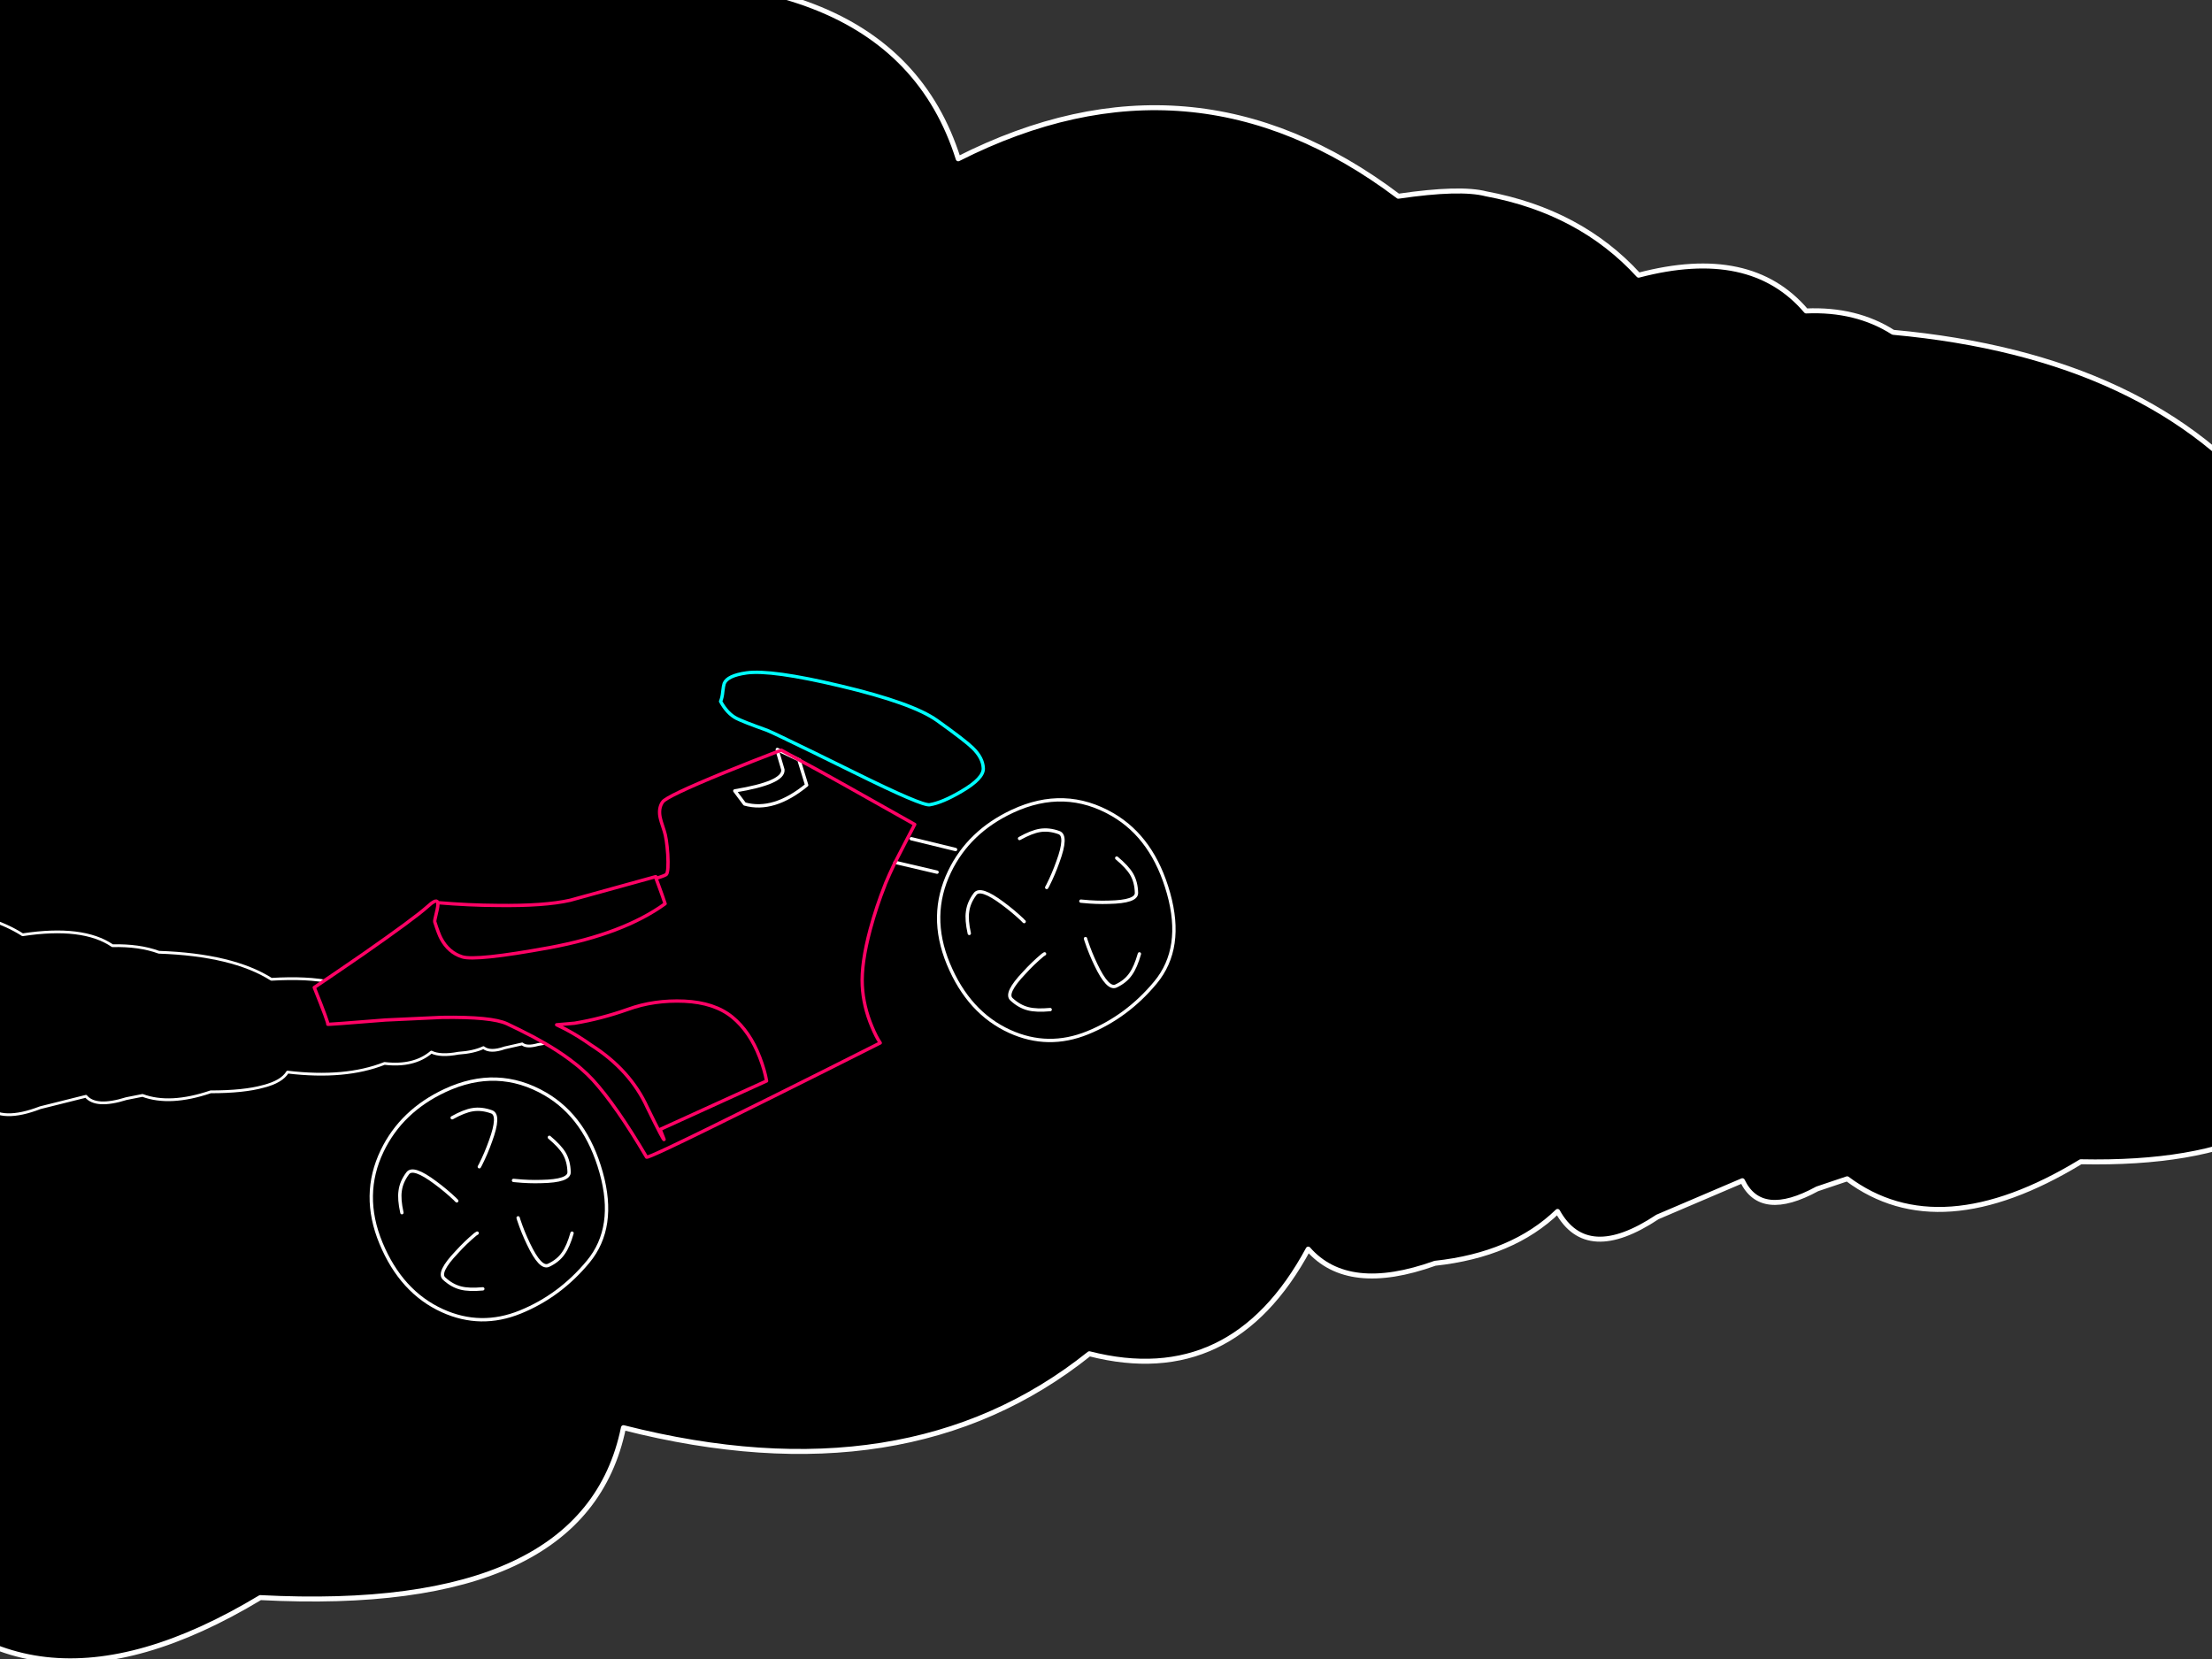 <?xml version="1.0" encoding="utf-8"?>
<svg id="EdithAnim11" image-rendering="inherit" baseProfile="basic" version="1.1" x="0px" y="0px" width="800" height="600" xmlns="http://www.w3.org/2000/svg" xmlns:xlink="http://www.w3.org/1999/xlink">
  <rect width="100%" height="100%" fill="#333333" stroke="none"/>
  <defs>
    <g id="Bike-Wheel" overflow="visible">
      <path id="Layer5_0_1_STROKES" stroke="#FFF" stroke-width="1" stroke-linejoin="round" stroke-linecap="round" fill="none" d="M2.05 -34.85Q-12.35 -34.85 -22.65 -26.45 -34 -17.2 -34.7 -1.55 -35.4 14.3 -26.6 24.6 -18.4 34.2 -5.6 34.85 7.15 35.5 19.2 29.8 31.25 24.1 34.05 7.25 36.85 -9.65 28.9 -21.15 19.4 -34.85 2.05 -34.85Z" test="Bike Wheel"/>
      <path id="Layer4_0_1_STROKES" stroke="#FFF" stroke-width="1" stroke-linejoin="round" stroke-linecap="round" fill="none" d="M.55 -26.55Q4.65 -26.85 7.1 -26.15 9.75 -25.4 12 -23.15 13.95 -21.25 8 -15.35 5.3 -12.6 2.25 -10.2 1.95 -10 1.7 -9.8M24.45 -8.9Q26.2 -5.15 26.45 -2.65 26.7 .1 25.4 3.05 24.35 5.5 16.7 2.1 13.2 .6 9.85 -1.4 9.5 -1.6 9.25 -1.75M18.45 20Q15.75 23.1 13.55 24.35 11.2 25.75 8 25.75 5.3 25.75 5.25 17.4 5.2 13.55 5.65 9.7 5.7 9.35 5.75 9M-25.15 -7.15Q-24.25 -11.2 -22.85 -13.3 -21.4 -15.6 -18.6 -17.1 -16.2 -18.45 -12.25 -11.05 -10.4 -7.65 -9 -4.1 -8.9 -3.7 -8.75 -3.4M-12.85 23.8Q-16.75 22.4 -18.7 20.8 -20.85 19.05 -22.05 16.1 -23.1 13.6 -15.3 10.55 -11.75 9.05 -8 8.05 -7.65 8 -7.3 7.95" test="Bike Wheel"/>
    </g>
  </defs>
  <g id="19_Motorbikesf82r1" overflow="visible">
    <g id="Smokef8r1">
      <path fill="#000" stroke="none" d="M537.456,70.101 Q528.121,67.671 505.717,70.969 431.037,14.636 346.555,57.428 321.537,-21.907 186.833,-4.286 122.795,-95.947 -41.968,-106.624 -41.968,227.817 -41.968,562.257 6.948,630.308 94.137,577.794 211.664,583.957 225.48,516.34 327.978,542.38 393.977,489.606 445.599,502.799 473.138,451.761 487.513,468.166 519,456.882 547.071,453.844 563.314,438.133 573.862,457.142 599.44,440.13 614.75,433.62 630.152,427.023 636.873,441.084 657.224,429.974 662.638,428.151 668.052,426.328 701.378,451.24 752.534,420.166 794.542,421.034 818.346,408.968 840.75,398.205 846.724,375.811 918.884,392.042 966.679,355.76 1003.179,364.006 1023.716,329.46 1034.358,340.049 1057.042,332.237 1076.085,329.98 1087.847,319.217 1095.782,331.63 1113.799,319.998 1124.627,315.485 1135.549,310.884 1140.683,319.998 1154.966,312.447 1162.714,309.843 1170.462,307.326 1181.851,306.805 1193.239,306.371 1193.239,303.506 1194.08,297.083 1194.453,294.132 1194.826,291.181 1194.826,287.188 1194.826,283.195 1190.906,283.976 1186.985,284.671 1185.305,279.202 1183.998,278.768 1172.609,274.342 1167.101,277.553 1157.58,272.085 1144.978,272.779 1130.415,257.416 1102.13,264.967 1088.407,251.34 1067.497,246.913 1065.443,246.392 1063.39,245.871 1057.229,243.354 1042.386,244.743 998.231,205.422 949.409,223.043 942.221,225.213 934.94,228.511 914.496,173.567 822.08,184.59 778.299,128.778 684.669,120.185 671.32,111.678 653.21,112.46 633.139,88.85 592.626,99.526 571.528,76.438 537.456,70.101Z" test="Smoke_1" stroke-width="1.801"/>
      <path id="Layer2_0_1_STROKES" stroke="#FFF" stroke-width="1.801" stroke-linejoin="round" stroke-linecap="round" fill="none" d="M1193.239,306.371 Q1181.851,306.805 1170.462,307.326 1162.714,309.843 1154.966,312.447 1140.683,319.998 1135.549,310.884 1124.627,315.485 1113.799,319.998 1095.782,331.63 1087.847,319.217 1076.085,329.98 1057.042,332.237 1034.358,340.049 1023.716,329.46 1003.179,364.006 966.679,355.76 918.884,392.042 846.724,375.811 840.75,398.205 818.346,408.968 794.542,421.034 752.534,420.166 701.378,451.24 668.052,426.328 662.638,428.151 657.224,429.974 636.873,441.084 630.152,427.023 614.75,433.62 599.44,440.13 573.862,457.142 563.314,438.133 547.071,453.844 519,456.882 487.513,468.166 473.138,451.761 445.599,502.799 393.977,489.606 327.978,542.38 225.48,516.34 211.664,583.957 94.137,577.794 6.948,630.308 -41.968,562.257 -41.968,227.817 -41.968,-106.624 122.795,-95.947 186.833,-4.286 321.537,-21.907 346.555,57.428 431.037,14.636 505.717,70.969 528.121,67.671 537.456,70.101 571.528,76.438 592.626,99.526 633.139,88.85 653.21,112.46 671.32,111.678 684.669,120.185 778.299,128.778 822.08,184.59 914.496,173.567 934.94,228.511 942.221,225.213 949.409,223.043 998.231,205.422 1042.386,244.743 1057.229,243.354 1063.39,245.871 1065.443,246.392 1067.497,246.913 1088.407,251.34 1102.13,264.967 1130.415,257.416 1144.978,272.779 1157.58,272.085 1167.101,277.553 1172.609,274.342 1183.998,278.768 1185.305,279.202 1186.985,284.671 1190.906,283.976 1194.826,283.195 1194.826,287.188 1194.826,291.181 1194.453,294.132 1194.08,297.083 1193.239,303.506 1193.239,306.371Z" test="Smoke_1"/>
    </g>
    <g id="Smokef5r1">
      <path fill="#000" stroke="none" d="M-123.608,325.152 Q-136.478,300.642 -208.989,306.125 -242.85,277.809 -331.439,274.52 -331.439,357.359 -331.439,440.198 -305.09,461.075 -257.994,444.628 -194.373,446.305 -187.187,425.17 -131.768,433.018 -96.243,416.463 -68.351,420.44 -53.532,404.53 -45.859,409.561 -28.279,405.992 -13.622,405.025 -4.934,400.101 .71,405.949 14.554,400.617 22.796,398.575 31.078,396.489 34.651,400.789 45.694,397.328 48.618,396.769 51.541,396.167 61.447,399.865 76.185,394.877 88.203,394.877 95.267,392.899 101.885,391.222 103.996,387.739 124.864,390.233 139.074,384.6 149.712,385.847 156.005,380.493 159.253,382.127 165.789,380.902 171.311,380.536 174.843,378.881 177.279,380.794 182.476,378.988 185.683,378.257 188.85,377.548 190.474,378.945 194.615,377.763 196.889,377.376 199.122,376.989 202.451,376.903 205.78,376.817 205.78,376.107 206.146,374.516 206.308,373.785 206.47,373.054 206.47,372.065 206.47,371.076 205.334,371.205 204.197,371.334 203.669,370.474 203.222,370.431 199.974,369.765 198.269,370.281 195.468,369.464 191.773,369.593 187.348,367.271 179.187,368.475 175.005,366.411 168.875,365.787 168.306,365.68 167.779,365.594 166.033,365.056 161.932,365.142 149.427,358.069 135.786,360.692 133.675,360.993 131.523,361.466 124.499,352.608 98.15,354.177 84.143,345.319 57.468,344.395 50.363,341.793 40.66,342.03 29.982,334.741 8.18,338.074 -3.026,330.914 -21.336,328.979 -26.289,328.248 -38.348,329.28 -78.339,311.865 -123.608,325.152Z" test="Smoke_22" vector-effect="non-scaling-stroke" stroke-width="1"/>
      <path id="Layer1_0_1_STROKES" stroke="#FFF" stroke-width="1" stroke-linejoin="round" stroke-linecap="round" fill="none" d="M205.78,376.817 Q202.451,376.903 199.122,376.989 196.889,377.376 194.615,377.763 190.474,378.945 188.85,377.548 185.683,378.257 182.476,378.988 177.279,380.794 174.843,378.881 171.311,380.536 165.789,380.902 159.253,382.127 156.005,380.493 149.712,385.847 139.074,384.6 124.864,390.233 103.996,387.739 101.885,391.222 95.267,392.899 88.203,394.877 76.185,394.877 61.447,399.865 51.541,396.167 48.618,396.769 45.694,397.328 34.651,400.789 31.078,396.489 22.796,398.575 14.554,400.617 .71,405.949 -4.934,400.101 -13.622,405.025 -28.279,405.992 -45.859,409.561 -53.532,404.53 -68.351,420.44 -96.243,416.463 -131.768,433.018 -187.187,425.17 -194.373,446.305 -257.994,444.628 -305.09,461.075 -331.439,440.198 -331.439,357.359 -331.439,274.52 -242.85,277.809 -208.989,306.125 -136.478,300.642 -123.608,325.152 -78.339,311.865 -38.348,329.28 -26.289,328.248 -21.336,328.979 -3.026,330.914 8.18,338.074 29.982,334.741 40.66,342.03 50.363,341.793 57.468,344.395 84.143,345.319 98.15,354.177 124.499,352.608 131.523,361.466 133.675,360.993 135.786,360.692 149.427,358.069 161.932,365.142 166.033,365.056 167.779,365.594 168.306,365.68 168.875,365.787 175.005,366.411 179.187,368.475 187.348,367.271 191.773,369.593 195.468,369.464 198.269,370.281 199.974,369.765 203.222,370.431 203.669,370.474 204.197,371.334 205.334,371.205 206.47,371.076 206.47,372.065 206.47,373.054 206.308,373.785 206.146,374.516 205.78,376.107 205.78,376.817Z" test="Smoke_22" vector-effect="non-scaling-stroke"/>
    </g>
    <g id="MotorBikePinkf5r1">
      <g id="RedBike-container">
        <path fill="#000" stroke="none" d="M159.521,339.425 Q162.222,344.489 167.147,346.049 172.072,347.609 198.757,342.725 225.417,337.786 240.549,326.849 239.573,323.909 238.314,320.502 L237.255,317.667 Q237.33,317.646 237.364,317.616 L237.163,317.044 206.198,325.594 Q196.993,327.7 179.835,327.464 169.554,327.409 158.324,326.466 158.543,327.362 157.82,330.231 157.126,333.02 157.225,333.373 158.671,337.891 159.521,339.425 M329.583,303.338 L328.438,302.741 323.717,311.874 338.899,315.431 341.82,317.262 Q345.247,311.988 347.532,308.399 L345.592,307.241 329.583,303.338 M283.145,278.365 Q283.56,283.099 265.751,286.031 L269.297,290.767 Q279.799,293.715 291.742,283.936 L288.933,274.793 282.083,271.536 Q281.62,271.686 281.212,271.81 L283.145,278.365 M265.751,286.031 Q283.56,283.099 283.145,278.365 L281.212,271.81 Q271.67,275.472 261.931,279.426 240.977,288.024 239.655,290.04 238.199,292.053 238.657,295.169 238.913,296.714 240.217,300.5 241.093,303.087 241.505,308.954 241.834,314.927 241.073,316.149 240.825,316.591 237.364,317.616 237.33,317.646 237.255,317.667 L238.314,320.502 Q239.573,323.909 240.549,326.849 225.417,337.786 198.757,342.725 172.072,347.609 167.147,346.049 162.222,344.489 159.521,339.425 158.671,337.891 157.225,333.373 157.126,333.02 157.82,330.231 158.543,327.362 158.324,326.466 158.302,326.347 158.222,326.247 157.749,324.982 154.506,327.985 149.862,332.154 131.331,345.079 122.013,351.5 113.66,357.137 118.928,370.257 118.546,370.436 118.163,370.615 139.34,368.905 159.417,367.976 159.742,367.958 177.859,367.679 183.404,370.281 188.016,372.454 191.902,374.499 192.354,374.754 192.861,374.983 195.265,376.274 197.356,377.477 197.493,377.575 197.568,377.644 198.341,378.072 199.03,378.492 204.051,381.539 207.989,384.693 209.127,385.559 210.155,386.477 212.503,388.509 214.393,390.556 222.866,399.847 233.845,418.488 233.984,418.786 241.46,415.261 241.541,415.256 241.569,415.21 252,410.331 276.319,398.231 278.075,397.36 279.82,396.461 299.102,386.912 318.354,377.18 316.873,375.009 315.351,371.326 312.252,363.984 311.856,356.444 311.446,348.444 314.71,336.197 316.982,327.809 320.046,320.117 320.107,319.822 320.249,319.555 321.432,316.672 323.717,311.874 L328.438,302.741 330.825,298.162 Q315.72,289.646 306.251,284.345 306.246,284.33 306.171,284.315 293.574,277.25 291.168,276.013 L289.385,275.048 288.933,274.793 291.742,283.936 Q279.799,293.715 269.297,290.767 L265.751,286.031 M247.502,362.091 Q258.392,362.593 264.839,367.837 271.206,373.051 274.791,382.43 276.584,387.119 277.239,390.942 L238.751,408.47 240.167,412.07 Q240.274,413.152 234.128,400.575 227.981,387 213.753,377.935 209.356,374.797 204.645,372.271 L201.288,370.644 207.807,370.06 Q217.566,368.428 227.102,365.035 236.557,361.614 247.502,362.091 M264.839,367.837 Q258.392,362.593 247.502,362.091 236.557,361.614 227.102,365.035 217.566,368.428 207.807,370.06 L201.288,370.644 204.645,372.271 Q209.356,374.797 213.753,377.935 227.981,387 234.128,400.575 240.274,413.152 240.167,412.07 L238.751,408.47 277.239,390.942 Q276.584,387.119 274.791,382.43 271.206,373.051 264.839,367.837 M304.021,248.094 Q278.917,242.116 269.978,243.365 263.043,244.343 261.915,247.201 261.653,247.923 261.407,250.103 261.215,252.257 260.611,253.671 262.98,258.025 266.334,259.787 268.784,261.039 277.42,264.127 278.607,264.577 284.325,267.358 284.401,267.369 284.405,267.387 292.433,271.211 309.08,279.426 333.51,291.512 336.222,291.044 340.802,290.301 347.793,286.167 355.797,281.493 355.623,277.845 355.453,274.062 351.795,270.511 349.085,267.849 338.886,260.563 330.091,254.286 304.021,248.094Z" test="RedBike container" stroke-width="1.207"/>
        <path id="Layer3_0_1_STROKES" stroke="#0FF" stroke-width="1.207" stroke-linejoin="round" stroke-linecap="round" fill="none" d="M260.611,253.671 Q261.215,252.257 261.407,250.103 261.653,247.923 261.915,247.201 263.043,244.343 269.978,243.365 278.917,242.116 304.021,248.094 330.091,254.286 338.886,260.563 349.085,267.849 351.795,270.511 355.453,274.062 355.623,277.845 355.797,281.493 347.793,286.167 340.802,290.301 336.222,291.044 333.51,291.512 309.08,279.426 292.433,271.211 284.445,267.402 284.401,267.369 284.352,267.345 278.607,264.577 277.42,264.127 268.784,261.039 266.334,259.787 262.98,258.025 260.611,253.671Z" test="RedBike container"/>
        <path id="Layer3_0_2_STROKES" stroke="#FFF" stroke-width="1.207" stroke-linejoin="round" stroke-linecap="round" fill="none" d="M288.933,274.793 L291.742,283.936 Q279.799,293.715 269.297,290.767 L265.751,286.031 Q283.56,283.099 283.145,278.365 L281.212,271.81 M289.385,275.048 L288.933,274.793 282.083,271.536 M281.212,271.81 L281.124,271.052 282.083,271.536 M345.592,307.241 L329.583,303.338 M323.717,311.874 L338.899,315.431" test="RedBike container"/>
        <path id="Layer3_0_3_STROKES" stroke="#FF0265" stroke-width="1.207" stroke-linejoin="round" stroke-linecap="round" fill="none" d="M281.212,271.81 Q271.67,275.472 261.931,279.426 240.977,288.024 239.655,290.04 238.199,292.053 238.657,295.169 238.913,296.714 240.217,300.5 241.093,303.087 241.505,308.954 241.834,314.927 241.073,316.149 240.825,316.591 237.404,317.631 237.33,317.646 237.255,317.667 L238.314,320.502 Q239.573,323.909 240.549,326.849 225.417,337.786 198.757,342.725 172.072,347.609 167.147,346.049 162.222,344.489 159.521,339.425 158.671,337.891 157.225,333.373 157.126,333.02 157.82,330.231 158.543,327.362 158.324,326.466 158.302,326.347 158.262,326.262 157.749,324.982 154.506,327.985 149.862,332.154 131.331,345.079 122.013,351.5 113.66,357.137 118.928,370.257 118.546,370.436 118.163,370.615 139.34,368.905 159.417,367.976 159.742,367.958 177.859,367.679 183.404,370.281 188.016,372.454 191.902,374.499 192.354,374.754 192.861,374.983 195.265,376.274 197.369,377.504 197.493,377.575 197.608,377.659 198.341,378.072 199.03,378.492 204.051,381.539 207.989,384.693 209.127,385.559 210.155,386.477 212.503,388.509 214.393,390.556 222.866,399.847 233.845,418.488 233.984,418.786 241.473,415.289 241.541,415.256 241.609,415.225 252,410.331 276.319,398.231 278.075,397.36 279.833,396.489 299.102,386.912 318.354,377.18 316.873,375.009 315.351,371.326 312.252,363.984 311.856,356.444 311.446,348.444 314.71,336.197 316.982,327.809 320.046,320.117 320.107,319.822 320.249,319.555 321.432,316.672 323.717,311.874 L328.438,302.741 330.825,298.162 Q315.72,289.646 306.292,284.359 306.246,284.33 306.199,284.303 293.574,277.25 291.168,276.013 L289.385,275.048 M281.212,271.81 Q281.62,271.686 282.083,271.536 282.302,271.434 282.575,271.306 L288.933,274.793 M158.324,326.466 Q169.554,327.409 179.835,327.464 196.993,327.7 206.198,325.594 L237.163,317.044 M204.645,372.271 Q209.356,374.797 213.753,377.935 227.981,387 234.128,400.575 240.274,413.152 240.167,412.07 L238.751,408.47 277.239,390.942 Q276.584,387.119 274.791,382.43 271.206,373.051 264.839,367.837 258.392,362.593 247.502,362.091 236.557,361.614 227.102,365.035 217.566,368.428 207.807,370.06 L201.315,370.631 204.645,372.271Z" test="RedBike container"/>
        <use xlink:href="#Bike-Wheel" transform="matrix(1.093 -.511 .511 1.093 381.7 332.55)"/>
        <use xlink:href="#Bike-Wheel" transform="matrix(1.093 -.511 .511 1.093 176.5 433.55)"/>
      </g>
    </g>
  </g>
</svg>